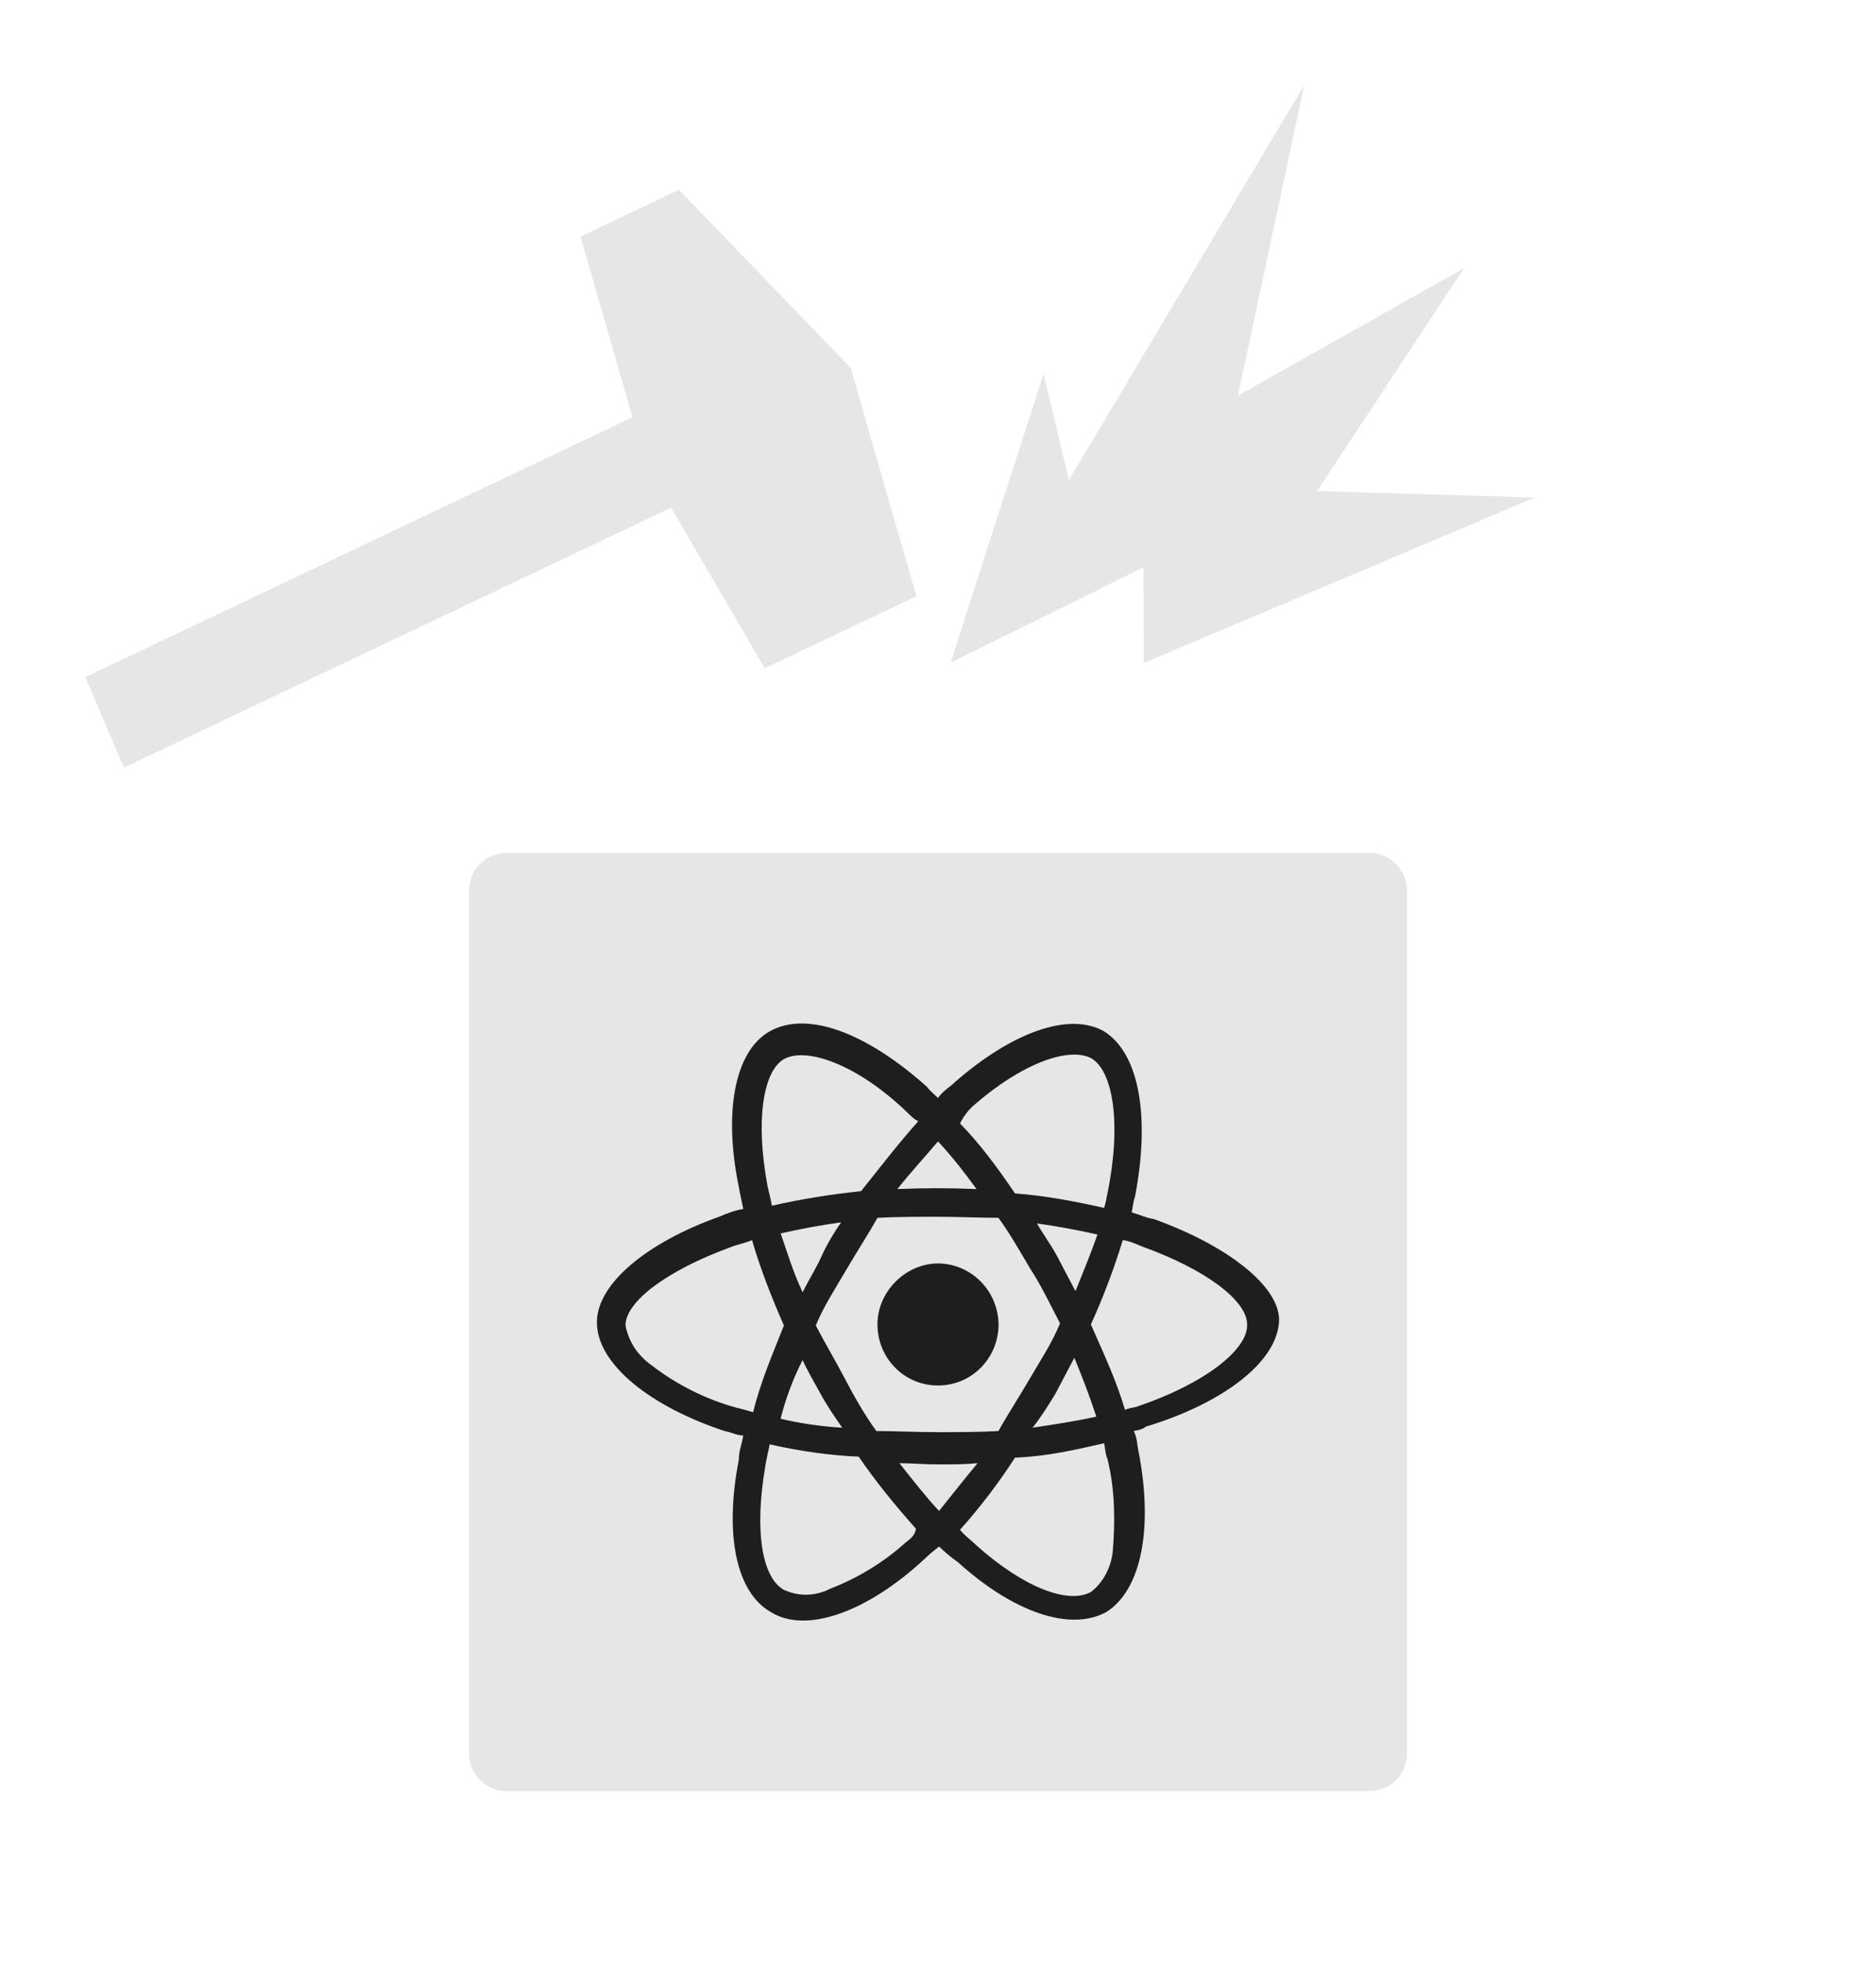 <svg width="22" height="23" viewBox="0 0 22 23" fill="none" xmlns="http://www.w3.org/2000/svg">
<rect x="7" y="13" width="8" height="7" fill="#E6E6E6"/>
<path d="M16.06 10H5.94C5.697 10 5.5 10.197 5.5 10.44V20.56C5.5 20.803 5.697 21 5.94 21H16.06C16.303 21 16.5 20.803 16.5 20.56V10.44C16.5 10.197 16.303 10 16.06 10ZM11.015 15.584L8.375 17.798C8.304 17.858 8.195 17.807 8.195 17.714V16.852C8.195 16.82 8.21 16.788 8.235 16.768L9.745 15.5L8.235 14.232C8.222 14.222 8.212 14.21 8.205 14.195C8.198 14.18 8.195 14.165 8.195 14.148V13.286C8.195 13.193 8.304 13.142 8.375 13.202L11.015 15.415C11.069 15.459 11.069 15.54 11.015 15.584Z" fill="#E6E6E6"/>
<path d="M13.529 14.292C13.439 14.279 13.361 14.24 13.271 14.214C13.284 14.162 13.284 14.11 13.31 14.031C13.49 13.095 13.362 12.353 12.948 12.092C12.536 11.858 11.864 12.105 11.194 12.691C11.142 12.743 11.052 12.795 11 12.873C10.961 12.834 10.91 12.795 10.871 12.743C10.161 12.106 9.464 11.845 9.026 12.092C8.613 12.326 8.484 13.043 8.664 13.915C8.678 14.006 8.703 14.097 8.716 14.175C8.626 14.188 8.522 14.227 8.432 14.266C7.594 14.565 7 15.047 7 15.503C7 15.997 7.632 16.492 8.497 16.778C8.574 16.791 8.639 16.83 8.716 16.83C8.703 16.921 8.664 17.012 8.664 17.117C8.496 17.976 8.626 18.665 9.039 18.9C9.452 19.16 10.174 18.9 10.845 18.275C10.897 18.223 10.948 18.184 11.013 18.132C11.081 18.199 11.154 18.26 11.232 18.314C11.878 18.9 12.548 19.134 12.974 18.9C13.387 18.64 13.529 17.91 13.348 16.999C13.336 16.947 13.336 16.857 13.296 16.778C13.348 16.765 13.387 16.765 13.439 16.726C14.342 16.453 15 15.959 15 15.464C14.987 15.06 14.368 14.592 13.529 14.292ZM11.413 12.965C11.993 12.457 12.536 12.275 12.793 12.405C13.052 12.548 13.155 13.172 12.987 13.993C12.974 14.045 12.974 14.084 12.948 14.162C12.6 14.084 12.264 14.019 11.903 13.992C11.71 13.706 11.49 13.407 11.258 13.172C11.297 13.094 11.349 13.024 11.413 12.964M9.619 16.335C9.696 16.478 9.787 16.609 9.877 16.739C9.634 16.725 9.392 16.69 9.154 16.634C9.214 16.395 9.301 16.164 9.412 15.945C9.464 16.062 9.554 16.218 9.619 16.335ZM9.155 14.461C9.389 14.408 9.626 14.364 9.864 14.331C9.774 14.461 9.696 14.591 9.632 14.734C9.567 14.877 9.49 14.995 9.412 15.151C9.296 14.903 9.232 14.682 9.155 14.461ZM9.567 15.541C9.657 15.32 9.786 15.125 9.915 14.903C10.044 14.682 10.173 14.487 10.29 14.278C10.522 14.266 10.754 14.266 10.999 14.266C11.231 14.266 11.49 14.278 11.709 14.278C11.851 14.474 11.967 14.682 12.083 14.877C12.212 15.073 12.315 15.294 12.431 15.515C12.341 15.737 12.212 15.932 12.083 16.153C11.954 16.374 11.825 16.57 11.709 16.778C11.477 16.791 11.244 16.791 10.986 16.791C10.728 16.791 10.496 16.778 10.277 16.778C10.135 16.582 10.018 16.374 9.902 16.153C9.786 15.932 9.683 15.763 9.567 15.541ZM12.38 16.335C12.457 16.192 12.522 16.062 12.599 15.919C12.69 16.14 12.78 16.374 12.857 16.609C12.625 16.661 12.367 16.7 12.109 16.739C12.212 16.609 12.302 16.465 12.38 16.335ZM12.612 15.138C12.535 14.995 12.47 14.864 12.393 14.721C12.316 14.578 12.225 14.461 12.161 14.344C12.399 14.377 12.636 14.421 12.87 14.474C12.793 14.695 12.702 14.916 12.612 15.138ZM11 13.382C11.168 13.563 11.31 13.746 11.452 13.941C11.142 13.928 10.832 13.928 10.523 13.941C10.69 13.733 10.858 13.551 11 13.382ZM9.194 12.417C9.452 12.274 10.045 12.47 10.639 13.042C10.678 13.081 10.716 13.12 10.768 13.146C10.536 13.406 10.316 13.693 10.097 13.966C9.745 14.002 9.396 14.059 9.052 14.136C9.039 14.057 9.013 13.966 9 13.901C8.858 13.133 8.948 12.56 9.194 12.417ZM8.832 16.557C8.78 16.544 8.703 16.518 8.638 16.505C8.279 16.406 7.941 16.238 7.645 16.01C7.464 15.88 7.374 15.724 7.335 15.541C7.335 15.255 7.838 14.891 8.548 14.63C8.638 14.592 8.729 14.578 8.819 14.54C8.922 14.891 9.051 15.216 9.193 15.541C9.064 15.867 8.922 16.192 8.832 16.557ZM10.626 18.08C10.365 18.316 10.063 18.501 9.735 18.627C9.652 18.67 9.56 18.694 9.466 18.697C9.372 18.699 9.279 18.679 9.193 18.64C8.935 18.496 8.845 17.95 8.974 17.195C8.987 17.103 9.012 17.013 9.026 16.934C9.374 17.013 9.735 17.065 10.07 17.078C10.264 17.364 10.509 17.663 10.742 17.924C10.729 18.002 10.677 18.041 10.626 18.08ZM11.012 17.715C10.844 17.533 10.703 17.351 10.548 17.155C10.69 17.155 10.832 17.169 11 17.169C11.167 17.169 11.322 17.169 11.464 17.155C11.322 17.325 11.18 17.507 11.012 17.715ZM13.051 18.17C13.038 18.353 12.948 18.548 12.793 18.665C12.535 18.808 12.019 18.626 11.451 18.119C11.4 18.066 11.322 18.014 11.258 17.936C11.494 17.672 11.71 17.389 11.903 17.09C12.264 17.077 12.612 16.999 12.948 16.921C12.961 16.973 12.961 17.051 12.987 17.103C13.077 17.468 13.077 17.832 13.051 18.17ZM13.335 16.492C13.296 16.505 13.245 16.505 13.193 16.53C13.09 16.179 12.935 15.854 12.793 15.528C12.935 15.216 13.064 14.877 13.167 14.539C13.258 14.552 13.335 14.591 13.4 14.617C14.122 14.877 14.625 15.242 14.625 15.528C14.638 15.828 14.109 16.231 13.335 16.491M11 16.244C11.4 16.244 11.71 15.919 11.71 15.528C11.708 15.339 11.633 15.158 11.5 15.024C11.367 14.89 11.188 14.814 11 14.813C10.626 14.813 10.29 15.138 10.29 15.528C10.29 15.919 10.6 16.244 11 16.244" fill="#1F1E1E"/>
<path d="M15.294 1L12.535 5.628L12.238 4.383L11.147 7.77L13.408 6.652L13.416 7.772L18 5.833L15.445 5.758L17.169 3.144L14.518 4.638L15.294 1ZM7.962 2.225L6.808 2.774L7.417 4.892L1 7.939L1.453 9L7.87 5.952L8.967 7.835L10.747 6.991L9.976 4.313L7.962 2.225Z" fill="#E6E6E6"/>
</svg>

